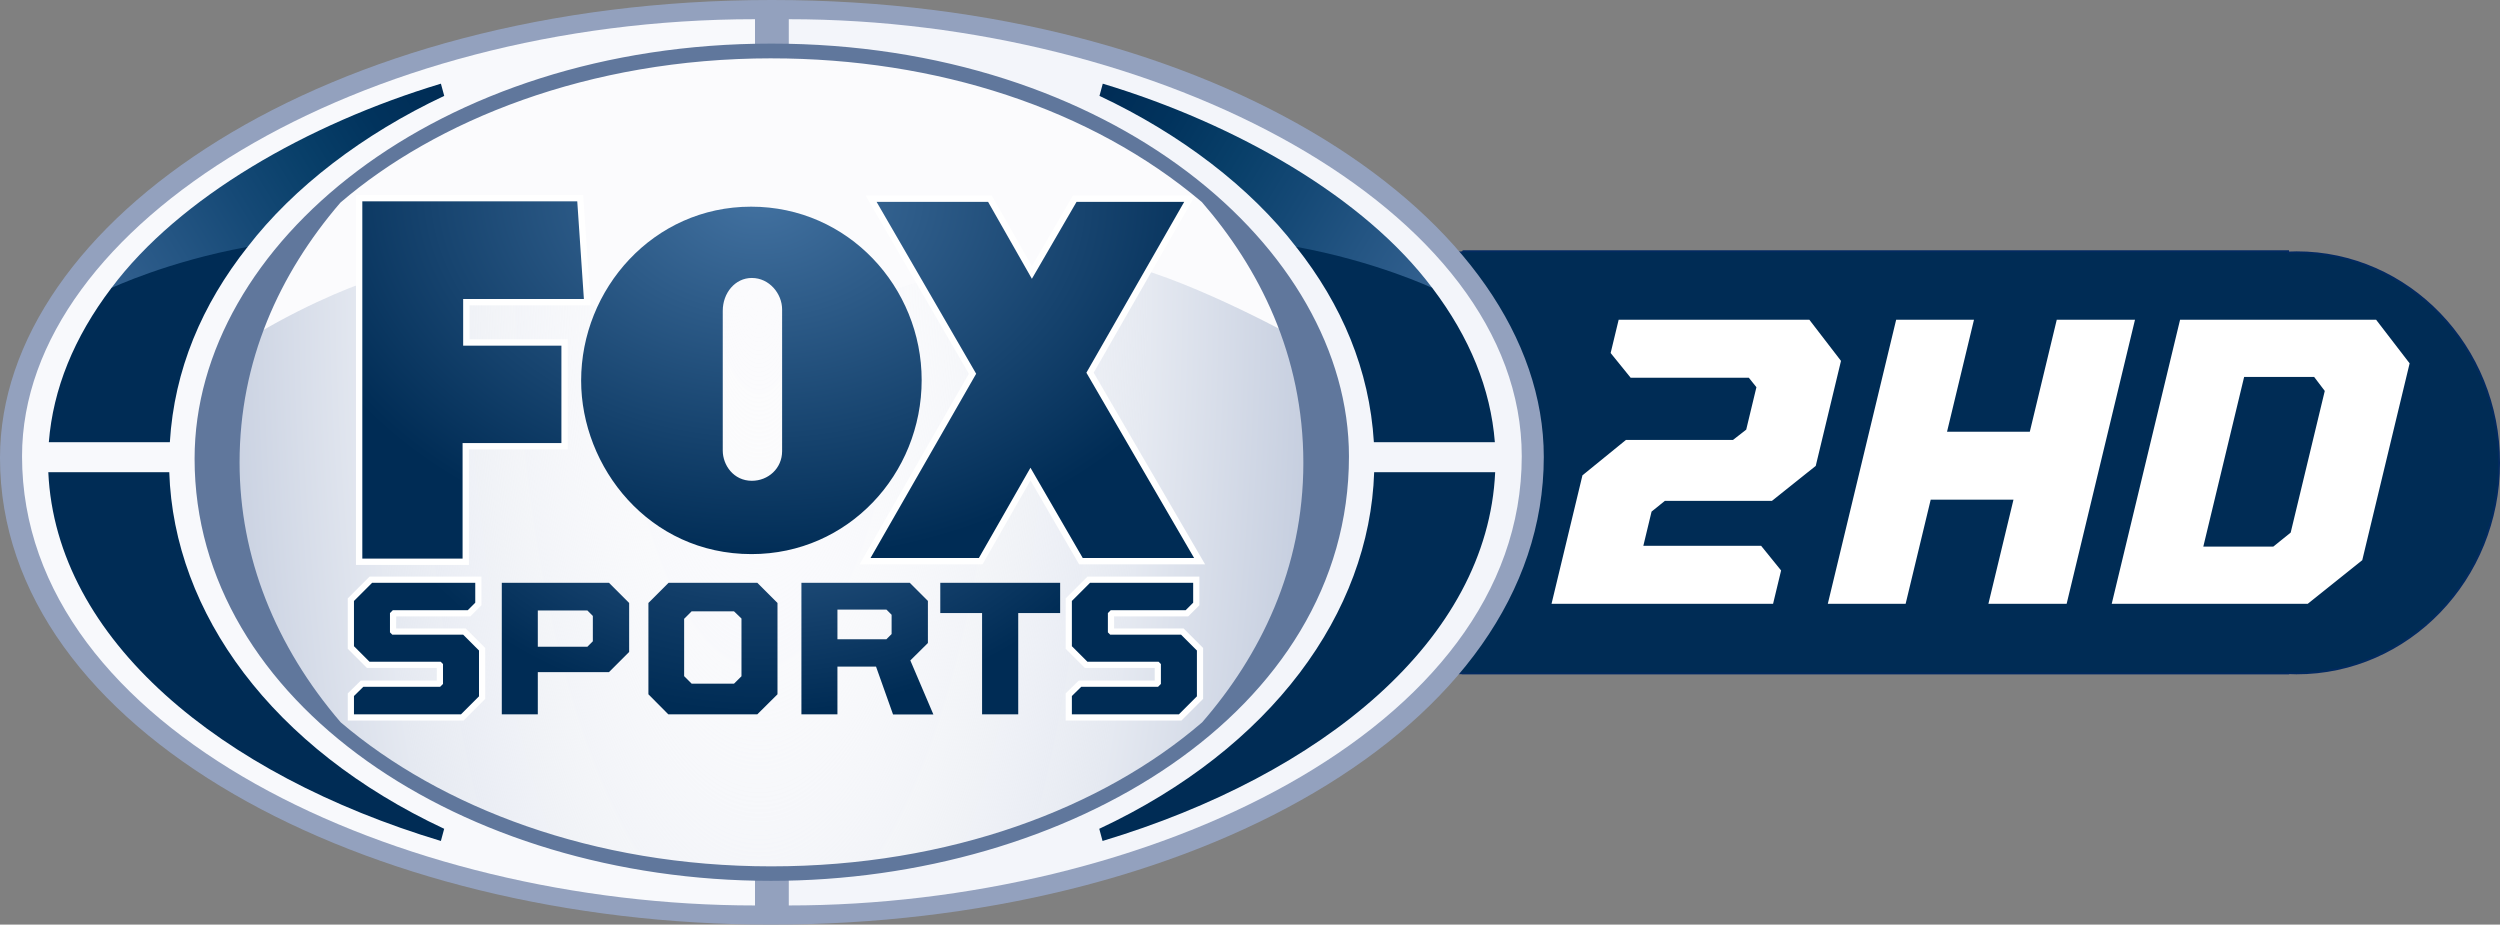 <svg xmlns="http://www.w3.org/2000/svg" xmlns:xlink="http://www.w3.org/1999/xlink" viewBox="0 0 600 221.91"><rect x="0" y="0" width="600" height="221.91" fill="#808080" stroke="none"/><defs><linearGradient id="1" y2="20.408" xlink:href="#2" gradientUnits="userSpaceOnUse" x2="264.27" y1="67.842" x1="342.84"/><linearGradient id="2" x1="0" x2="1"><stop stop-color="#32608f"/><stop stop-color="#245583" offset=".2"/><stop stop-color="#154976" offset=".4"/><stop stop-color="#083f69" offset=".603"/><stop stop-color="#01335d" offset=".8"/><stop stop-color="#002c55" offset="1"/></linearGradient><linearGradient id="0" y2="20.415" xlink:href="#2" gradientUnits="userSpaceOnUse" x2="106.29" y1="69.15" x1="26.798"/><radialGradient id="5" gradientUnits="userSpaceOnUse" cy="2490.1" cx="725.13" gradientTransform="matrix(-.067 0-0-.052 231.4 224.48)" r="1462.8"><stop stop-color="#4372a1"/><stop stop-color="#113d68" offset=".658"/><stop stop-color="#002c55" offset="1"/></radialGradient><radialGradient id="3" gradientUnits="userSpaceOnUse" cy="-1173.2" cx="586.64" gradientTransform="matrix(-0.0.061-.082-.001 85.73 9.64)" r="1443.5"><stop stop-color="#4372a1"/><stop stop-color="#002c55" offset="1"/></radialGradient><radialGradient id="6" gradientUnits="userSpaceOnUse" cy="-888.92" cx="612.99" gradientTransform="matrix(0.0.199-.071 0 119.04-60.09)" r="1935"><stop stop-color="#fff" stop-opacity="0"/><stop stop-color="#e5e9f1" offset=".682"/><stop stop-color="#c2cbdd" offset="1"/></radialGradient><radialGradient id="4" gradientUnits="userSpaceOnUse" cy="2490.1" cx="725.13" gradientTransform="matrix(-.067 0-0-.052 231.4 224.48)" r="1462.8"><stop stop-color="#4372a1"/><stop stop-color="#113d68" offset=".746"/><stop stop-color="#002c55" offset="1"/></radialGradient></defs><path d="m351.01 60.28v.313c-.586-.022-1.171-.046-1.762-.046-26.846 0-48.619 22.626-48.619 50.53 0 27.906 21.773 50.53 48.619 50.53.591 0 1.176-.025 1.762-.046v.07h95.86 6.398 95.87v-.081c.675.029 1.346.058 2.028.058 26.846 0 48.608-22.626 48.608-50.53 0-27.906-21.761-50.53-48.608-50.53-.682 0-1.353.029-2.028.058v-.325h-95.87-6.398-95.86z" stroke="#032a61" stroke-width=".452" fill="#002c55"/><path fill="#93a1be" d="m185.02 221.91c-97.11 0-185.02-46.2-185.02-112.03 0-56.55 77.927-109.88 185.23-109.88 106.74 0 185.28 52.752 185.28 109.65 0 65.32-85.33 112.26-185.48 112.26z"/><path fill="#f3f5fa" d="m189.31 217.31c85.11 0 175.91-41.821 175.91-107.81 0-59.698-87.68-104.89-175.91-104.89v93.21 113.31z"/><path fill="#f8f9fc" d="m181.2 217.31c-85.11 0-175.91-41.821-175.91-107.81.003-55.92 81.51-104.89 175.91-104.89v93.21 113.31z"/><path fill-rule="evenodd" fill="#fbfbfd" d="m320.26 110.98a135.09 99.242 0 0 1 -270.17 0 135.09 99.242 0 1 1 270.17 0"/><path fill="url(#6)" d="m184.87 209.37l-25.8-1.43-28.8-6.13-27.24-11.72-21.763-14.34-17.592-23.46-13.553-46 10.23-25.408c15.71-9.451 27.887-13.357 27.887-13.357l43.07-2.02 16.16 11.468 22.414-15.377 20.07 1.042 19.547 8.34 15.638-4.691 28.93 3.909 15.638-6.776c17.638 4.34 42.809 18.44 42.809 18.44l5.147 41.766-8.861 28.409-12.771 16.55-11.468 9.904-23.848 14.465-25.802 10.816-34.01 4.952z"/><g fill="#fff" stroke="#fff"><path d="m234.93 133.92h-26l25.348-44.22-23.896-41.25h26.76l10.511 18.463 10.718-18.463h25.836l-23.473 40.999 25.85 44.47h-26.727l-12.546-21.662z" stroke-width="3.03"/><path d="m86.957 134.06v-85.74h51.585l1.59 23.441h-28.973v11.202h23.58v23.372h-23.718v27.729z" stroke-width="3.043"/></g><g fill="url(#3)"><path d="m86.957 134.06v-85.74h51.585l1.59 23.441h-28.973v11.202h23.58v23.372h-23.718v27.729z"/><path d="m180.26 49.601c-23.471 0-40.787 19.752-40.787 41.742 0 20.761 16.281 41.64 40.895 41.64 23.2 0 40.832-19.19 40.832-41.764 0-22.23-17.569-41.619-40.94-41.619zm.186 17.11c4.189 0 7.261 3.779 7.261 7.537v34.02c0 4.159-3.346 7.122-7.261 7.122-4.387 0-6.984-3.758-6.984-7.261v-33.537c0-4.257 2.952-7.883 6.984-7.883"/><path d="m234.93 133.92h-26l25.348-44.22-23.896-41.25h26.76l10.511 18.463 10.718-18.463h25.836l-23.473 40.999 25.85 44.47h-26.727l-12.546-21.662z"/></g><g fill="#002c55"><path d="m11.585 113.32h29.04c1.097 33.782 24.646 66.24 65.978 85.59l-.79 2.924c-52.821-15.91-92.4-48.34-94.22-88.51z"/><path d="m358.84 113.32h-29.04c-1.097 33.782-24.646 66.24-65.978 85.59l.79 2.924c52.826-15.906 92.41-48.34 94.23-88.51"/></g><path fill="url(#0)" d="m36.617 73.902l-9.888-4.772c16.265-21.764 47.06-39.38 79.09-49.05l.795 2.931c-19.474 9.155-36.19 21.967-47.17 36.23z"/><path fill="#002c55" d="m11.724 106.12h29.04c1.06-17.364 7.673-32.979 18.67-46.878-19.17 3.488-32.707 9.888-32.707 9.888-9.02 11.915-13.98 24.22-15.01 36.99"/><path fill="url(#1)" d="m333.87 73.902l9.888-4.771c-16.26-21.765-47.06-39.38-79.09-49.05l-.795 2.931c19.484 9.154 36.2 21.966 47.18 36.23z"/><path fill="#002c55" d="m358.77 106.12h-29.04c-1.06-17.369-7.673-32.983-18.67-46.883 19.17 3.488 32.707 9.888 32.707 9.888 9.02 11.914 13.98 24.22 15 36.994"/><g fill="#fff" stroke="#fff" stroke-width="2.973"><path d="m84.952 171.44v-4.4l2.247-2.205h18.432l.688-.69v-4.771l-.553-.553h-17.08l-3.734-3.734v-10.856l4.356-4.356h24.755v4.771l-1.798 1.798h-17.979l-.691.691v4.633l.553.553h17.01l3.803 3.803v10.995l-4.322 4.322z" id="7"/><path d="m257.25 171.44v-4.4l2.247-2.205h18.432l.688-.69v-4.771l-.553-.553h-17.08l-3.734-3.734v-10.856l4.356-4.356h24.755v4.771l-1.798 1.798h-17.979l-.691.691v4.633l.553.553h17.01l3.803 3.803v10.995l-4.322 4.322z" id="8"/></g><g fill="url(#4)"><use xlink:href="#7"/><path d="m120.43 139.87v31.566h8.644v-10.13h17.08l4.84-4.84v-11.755l-4.84-4.84h-25.723m8.643 6.638h11.894l1.314 1.314v6.085l-1.314 1.314h-11.894v-8.713"/></g><path fill="url(#5)" d="m160.46 139.87l-4.84 4.84v21.92l4.771 4.806h21.367l4.84-4.806v-21.92l-4.84-4.84h-21.298m5.532 6.846h10.165l1.798 1.729v13.86l-1.785 1.768h-10.178l-1.798-1.798v-13.761l1.798-1.798"/><g fill="url(#4)"><path d="m192.34 139.87v31.566h8.644v-11.444h9.266l4.08 11.479h9.681l-5.532-12.968 4.218-4.181v-10.1l-4.356-4.356h-26m8.644 6.431h11.755l1.245 1.245v4.633l-1.245 1.245h-11.755v-7.122"/><path d="m235.7 171.44v-24.306h-10.03v-7.261h28.766v7.261h-10.06v24.306z"/><use xlink:href="#8"/></g><path fill="#60779c" d="m185.11 10.463c-80.17 0-138.41 48.14-138.41 99.63 0 58.48 64.34 101.31 138.34 101.31 71.17 0 138.71-40.37 138.71-101.85 0-50.1-57.28-99.09-138.64-99.09m.041 3.542c39.479 0 76.69 11.971 103.3 34.494 13.686 15.769 24.353 36.691 24.353 62.6 0 25.368-10.398 46.28-24.288 62.26-23.859 20.56-60.61 34.566-103.41 34.566-42.803 0-79.44-14.198-103.35-34.579-15.653-18.251-24.26-39.662-24.26-62.38 0-24.25 9.465-45.19 24.2-62.34 22.757-19.542 59.39-34.626 103.45-34.626z"/><g fill="#fff"><path d="m388.48 76.73h45.757l7.601 9.883-6.06 25.2-10.52 8.399h-25.693l-3.188 2.57-1.974 8.203h28.26l4.801 5.929-1.926 8h-53.17l7.42-30.835 10.447-8.499h25.693l3.164-2.47 2.449-10.179-1.823-2.274h-28.362l-4.801-5.929z"/><path d="m455.08 76.73h18.678l-6.469 26.881h19.866l6.469-26.881h18.777l-16.409 68.19h-18.777l6.02-25h-19.866l-6.02 25h-18.678z"/><path d="m523.22 76.73h47.04l8.05 10.474-11.368 47.24-13.09 10.474h-47.04zm22.376 54.45l4.168-3.36 8.181-33.995-2.551-3.36h-16.802l-9.797 40.715z"/></g></svg>